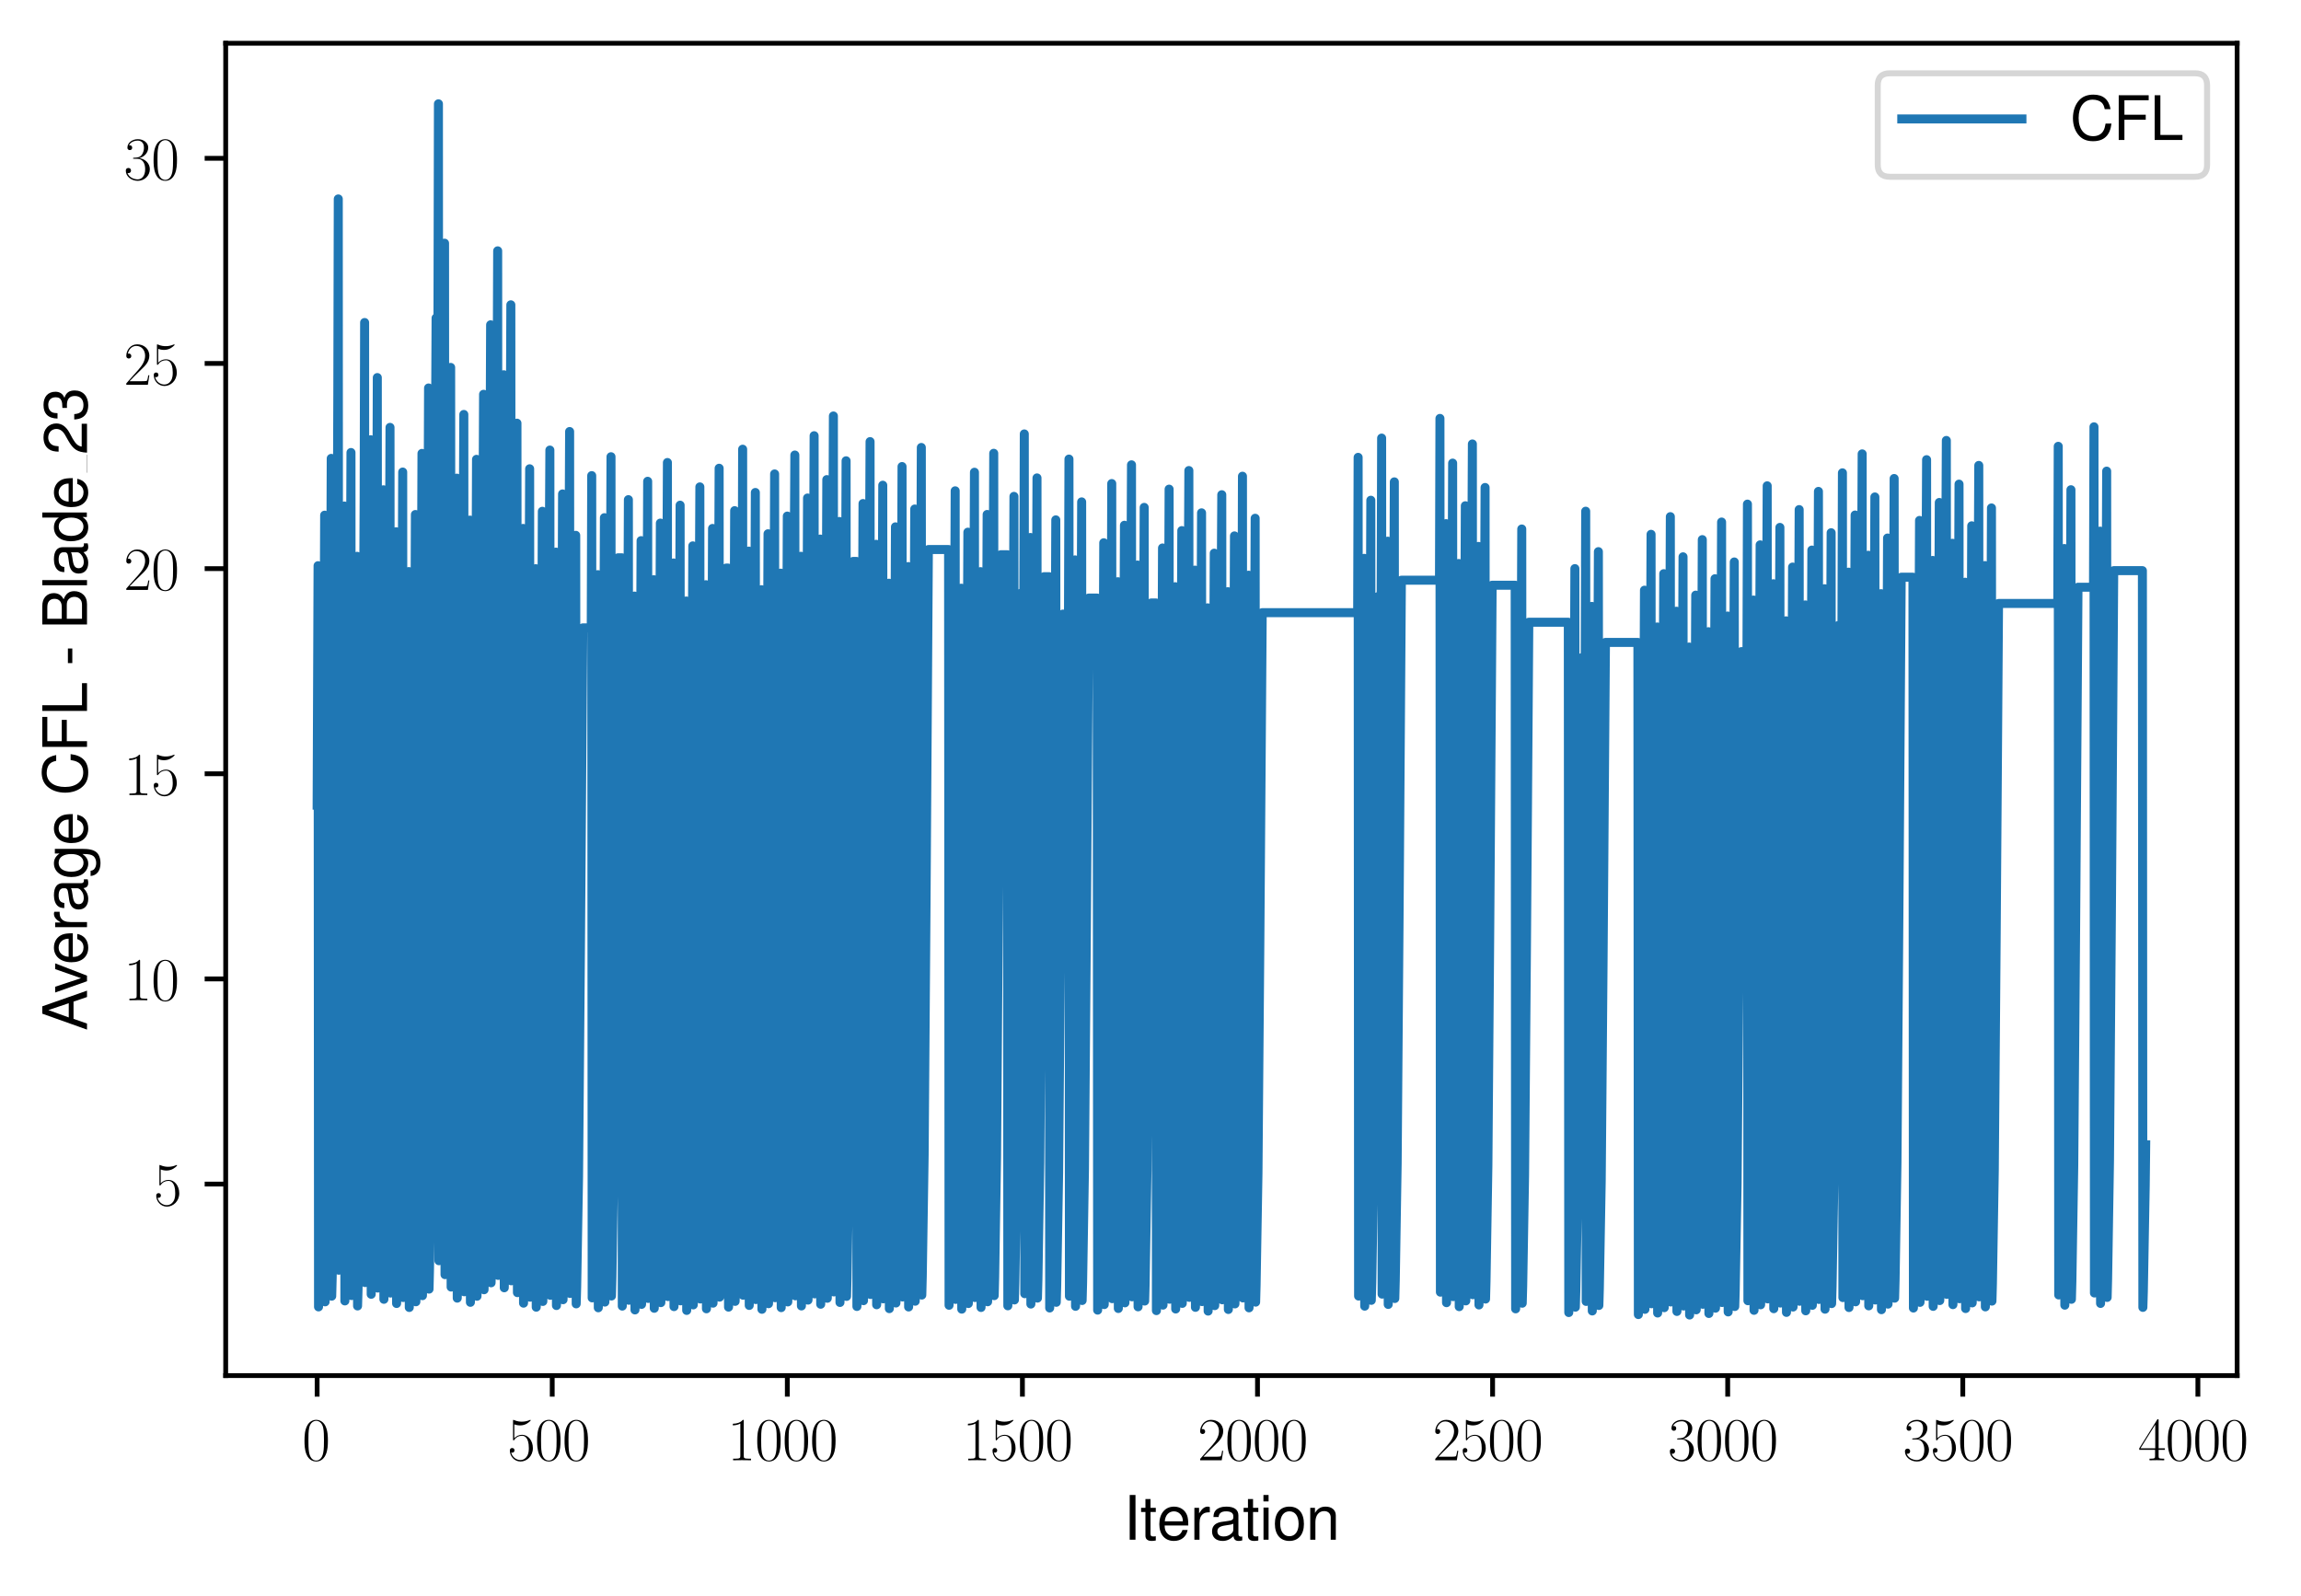 <?xml version="1.0" encoding="utf-8" standalone="no"?>
<!DOCTYPE svg PUBLIC "-//W3C//DTD SVG 1.1//EN"
  "http://www.w3.org/Graphics/SVG/1.1/DTD/svg11.dtd">
<svg xmlns:xlink="http://www.w3.org/1999/xlink" width="382.999pt" height="265.601pt" viewBox="0 0 382.999 265.601" xmlns="http://www.w3.org/2000/svg" version="1.1">
 <defs>
  <style type="text/css">*{stroke-linejoin: round; stroke-linecap: butt}</style>
 </defs>
 <g id="figure_1">
  <g id="patch_1">
   <path d="M 0 265.601 
L 382.999 265.601 
L 382.999 0 
L 0 0 
z
" style="fill: #ffffff"/>
  </g>
  <g id="axes_1">
   <g id="patch_2">
    <path d="M 37.567 228.96 
L 372.367 228.96 
L 372.367 7.2 
L 37.567 7.2 
z
" style="fill: #ffffff"/>
   </g>
   <g id="matplotlib.axis_1">
    <g id="xtick_1">
     <g id="line2d_1">
      <defs>
       <path id="m4c566f4bf4" d="M 0 0 
L 0 3.5 
" style="stroke: #000000; stroke-width: 0.8"/>
      </defs>
      <g>
       <use xlink:href="#m4c566f4bf4" x="52.786" y="228.96" style="stroke: #000000; stroke-width: 0.8"/>
      </g>
     </g>
     <g id="text_1">
      <!-- $\mathdefault{0}$ -->
      <g transform="translate(50.295 243.058) scale(0.1 -0.1)">
       <defs>
        <path id="CMR17-30" d="M 2688 2038 
C 2688 2430 2682 3099 2413 3613 
C 2176 4063 1798 4224 1466 4224 
C 1158 4224 768 4082 525 3620 
C 269 3137 243 2539 243 2038 
C 243 1671 250 1112 448 623 
C 723 -39 1216 -128 1466 -128 
C 1760 -128 2208 -7 2470 604 
C 2662 1048 2688 1568 2688 2038 
z
M 1466 -26 
C 1056 -26 813 328 723 816 
C 653 1196 653 1749 653 2109 
C 653 2604 653 3015 736 3407 
C 858 3954 1216 4121 1466 4121 
C 1728 4121 2067 3947 2189 3420 
C 2272 3054 2278 2623 2278 2109 
C 2278 1691 2278 1176 2202 797 
C 2067 96 1690 -26 1466 -26 
z
" transform="scale(0.016)"/>
       </defs>
       <use xlink:href="#CMR17-30" transform="scale(0.996)"/>
      </g>
     </g>
    </g>
    <g id="xtick_2">
     <g id="line2d_2">
      <g>
       <use xlink:href="#m4c566f4bf4" x="91.917" y="228.96" style="stroke: #000000; stroke-width: 0.8"/>
      </g>
     </g>
     <g id="text_2">
      <!-- $\mathdefault{500}$ -->
      <g transform="translate(84.445 243.058) scale(0.1 -0.1)">
       <defs>
        <path id="CMR17-35" d="M 730 3750 
C 794 3724 1056 3641 1325 3641 
C 1920 3641 2246 3961 2432 4140 
C 2432 4191 2432 4224 2394 4224 
C 2387 4224 2374 4224 2323 4198 
C 2099 4102 1837 4032 1517 4032 
C 1325 4032 1037 4055 723 4191 
C 653 4224 640 4224 634 4224 
C 602 4224 595 4217 595 4090 
L 595 2231 
C 595 2113 595 2080 659 2080 
C 691 2080 704 2093 736 2139 
C 941 2435 1222 2560 1542 2560 
C 1766 2560 2246 2415 2246 1293 
C 2246 1087 2246 716 2054 422 
C 1894 159 1645 25 1370 25 
C 947 25 518 319 403 812 
C 429 806 480 793 506 793 
C 589 793 749 838 749 1036 
C 749 1209 627 1280 506 1280 
C 358 1280 262 1190 262 1011 
C 262 454 704 -128 1382 -128 
C 2042 -128 2669 441 2669 1267 
C 2669 2054 2170 2662 1549 2662 
C 1222 2662 947 2540 730 2304 
L 730 3750 
z
" transform="scale(0.016)"/>
       </defs>
       <use xlink:href="#CMR17-35" transform="scale(0.996)"/>
       <use xlink:href="#CMR17-30" transform="translate(45.69 0) scale(0.996)"/>
       <use xlink:href="#CMR17-30" transform="translate(91.381 0) scale(0.996)"/>
      </g>
     </g>
    </g>
    <g id="xtick_3">
     <g id="line2d_3">
      <g>
       <use xlink:href="#m4c566f4bf4" x="131.048" y="228.96" style="stroke: #000000; stroke-width: 0.8"/>
      </g>
     </g>
     <g id="text_3">
      <!-- $\mathdefault{1000}$ -->
      <g transform="translate(121.086 243.058) scale(0.1 -0.1)">
       <defs>
        <path id="CMR17-31" d="M 1702 4083 
C 1702 4217 1696 4224 1606 4224 
C 1357 3927 979 3833 621 3820 
C 602 3820 570 3820 563 3808 
C 557 3795 557 3782 557 3648 
C 755 3648 1088 3686 1344 3839 
L 1344 467 
C 1344 243 1331 166 781 166 
L 589 166 
L 589 0 
C 896 6 1216 12 1523 12 
C 1830 12 2150 6 2458 0 
L 2458 166 
L 2266 166 
C 1715 166 1702 236 1702 467 
L 1702 4083 
z
" transform="scale(0.016)"/>
       </defs>
       <use xlink:href="#CMR17-31" transform="scale(0.996)"/>
       <use xlink:href="#CMR17-30" transform="translate(45.69 0) scale(0.996)"/>
       <use xlink:href="#CMR17-30" transform="translate(91.381 0) scale(0.996)"/>
       <use xlink:href="#CMR17-30" transform="translate(137.071 0) scale(0.996)"/>
      </g>
     </g>
    </g>
    <g id="xtick_4">
     <g id="line2d_4">
      <g>
       <use xlink:href="#m4c566f4bf4" x="170.18" y="228.96" style="stroke: #000000; stroke-width: 0.8"/>
      </g>
     </g>
     <g id="text_4">
      <!-- $\mathdefault{1500}$ -->
      <g transform="translate(160.217 243.058) scale(0.1 -0.1)">
       <use xlink:href="#CMR17-31" transform="scale(0.996)"/>
       <use xlink:href="#CMR17-35" transform="translate(45.69 0) scale(0.996)"/>
       <use xlink:href="#CMR17-30" transform="translate(91.381 0) scale(0.996)"/>
       <use xlink:href="#CMR17-30" transform="translate(137.071 0) scale(0.996)"/>
      </g>
     </g>
    </g>
    <g id="xtick_5">
     <g id="line2d_5">
      <g>
       <use xlink:href="#m4c566f4bf4" x="209.311" y="228.96" style="stroke: #000000; stroke-width: 0.8"/>
      </g>
     </g>
     <g id="text_5">
      <!-- $\mathdefault{2000}$ -->
      <g transform="translate(199.348 243.058) scale(0.1 -0.1)">
       <defs>
        <path id="CMR17-32" d="M 2669 990 
L 2554 990 
C 2490 537 2438 460 2413 422 
C 2381 371 1920 371 1830 371 
L 602 371 
C 832 620 1280 1073 1824 1596 
C 2214 1966 2669 2400 2669 3033 
C 2669 3788 2067 4224 1395 4224 
C 691 4224 262 3603 262 3027 
C 262 2777 448 2745 525 2745 
C 589 2745 781 2783 781 3007 
C 781 3206 614 3264 525 3264 
C 486 3264 448 3257 422 3244 
C 544 3788 915 4057 1306 4057 
C 1862 4057 2227 3616 2227 3033 
C 2227 2477 1901 1998 1536 1583 
L 262 147 
L 262 0 
L 2515 0 
L 2669 990 
z
" transform="scale(0.016)"/>
       </defs>
       <use xlink:href="#CMR17-32" transform="scale(0.996)"/>
       <use xlink:href="#CMR17-30" transform="translate(45.69 0) scale(0.996)"/>
       <use xlink:href="#CMR17-30" transform="translate(91.381 0) scale(0.996)"/>
       <use xlink:href="#CMR17-30" transform="translate(137.071 0) scale(0.996)"/>
      </g>
     </g>
    </g>
    <g id="xtick_6">
     <g id="line2d_6">
      <g>
       <use xlink:href="#m4c566f4bf4" x="248.442" y="228.96" style="stroke: #000000; stroke-width: 0.8"/>
      </g>
     </g>
     <g id="text_6">
      <!-- $\mathdefault{2500}$ -->
      <g transform="translate(238.48 243.058) scale(0.1 -0.1)">
       <use xlink:href="#CMR17-32" transform="scale(0.996)"/>
       <use xlink:href="#CMR17-35" transform="translate(45.69 0) scale(0.996)"/>
       <use xlink:href="#CMR17-30" transform="translate(91.381 0) scale(0.996)"/>
       <use xlink:href="#CMR17-30" transform="translate(137.071 0) scale(0.996)"/>
      </g>
     </g>
    </g>
    <g id="xtick_7">
     <g id="line2d_7">
      <g>
       <use xlink:href="#m4c566f4bf4" x="287.574" y="228.96" style="stroke: #000000; stroke-width: 0.8"/>
      </g>
     </g>
     <g id="text_7">
      <!-- $\mathdefault{3000}$ -->
      <g transform="translate(277.611 243.058) scale(0.1 -0.1)">
       <defs>
        <path id="CMR17-33" d="M 1414 2176 
C 1984 2176 2234 1673 2234 1094 
C 2234 322 1824 25 1453 25 
C 1114 25 563 193 390 691 
C 422 678 454 678 486 678 
C 640 678 755 780 755 947 
C 755 1132 614 1216 486 1216 
C 378 1216 211 1164 211 927 
C 211 335 787 -128 1466 -128 
C 2176 -128 2720 432 2720 1087 
C 2720 1718 2208 2176 1600 2246 
C 2086 2347 2554 2776 2554 3353 
C 2554 3856 2048 4224 1472 4224 
C 890 4224 378 3862 378 3347 
C 378 3123 544 3084 627 3084 
C 762 3084 877 3167 877 3334 
C 877 3500 762 3584 627 3584 
C 602 3584 570 3584 544 3571 
C 730 3999 1235 4076 1459 4076 
C 1683 4076 2106 3966 2106 3347 
C 2106 3167 2080 2851 1862 2574 
C 1670 2329 1453 2316 1242 2297 
C 1210 2297 1062 2284 1037 2284 
C 992 2278 966 2272 966 2227 
C 966 2182 973 2176 1101 2176 
L 1414 2176 
z
" transform="scale(0.016)"/>
       </defs>
       <use xlink:href="#CMR17-33" transform="scale(0.996)"/>
       <use xlink:href="#CMR17-30" transform="translate(45.69 0) scale(0.996)"/>
       <use xlink:href="#CMR17-30" transform="translate(91.381 0) scale(0.996)"/>
       <use xlink:href="#CMR17-30" transform="translate(137.071 0) scale(0.996)"/>
      </g>
     </g>
    </g>
    <g id="xtick_8">
     <g id="line2d_8">
      <g>
       <use xlink:href="#m4c566f4bf4" x="326.705" y="228.96" style="stroke: #000000; stroke-width: 0.8"/>
      </g>
     </g>
     <g id="text_8">
      <!-- $\mathdefault{3500}$ -->
      <g transform="translate(316.742 243.058) scale(0.1 -0.1)">
       <use xlink:href="#CMR17-33" transform="scale(0.996)"/>
       <use xlink:href="#CMR17-35" transform="translate(45.69 0) scale(0.996)"/>
       <use xlink:href="#CMR17-30" transform="translate(91.381 0) scale(0.996)"/>
       <use xlink:href="#CMR17-30" transform="translate(137.071 0) scale(0.996)"/>
      </g>
     </g>
    </g>
    <g id="xtick_9">
     <g id="line2d_9">
      <g>
       <use xlink:href="#m4c566f4bf4" x="365.836" y="228.96" style="stroke: #000000; stroke-width: 0.8"/>
      </g>
     </g>
     <g id="text_9">
      <!-- $\mathdefault{4000}$ -->
      <g transform="translate(355.874 243.058) scale(0.1 -0.1)">
       <defs>
        <path id="CMR17-34" d="M 2150 4147 
C 2150 4281 2144 4288 2029 4288 
L 128 1254 
L 128 1088 
L 1779 1088 
L 1779 460 
C 1779 230 1766 166 1318 166 
L 1197 166 
L 1197 0 
C 1402 12 1747 12 1965 12 
C 2182 12 2528 12 2733 0 
L 2733 166 
L 2611 166 
C 2163 166 2150 230 2150 460 
L 2150 1088 
L 2803 1088 
L 2803 1254 
L 2150 1254 
L 2150 4147 
z
M 1798 3723 
L 1798 1254 
L 256 1254 
L 1798 3723 
z
" transform="scale(0.016)"/>
       </defs>
       <use xlink:href="#CMR17-34" transform="scale(0.996)"/>
       <use xlink:href="#CMR17-30" transform="translate(45.69 0) scale(0.996)"/>
       <use xlink:href="#CMR17-30" transform="translate(91.381 0) scale(0.996)"/>
       <use xlink:href="#CMR17-30" transform="translate(137.071 0) scale(0.996)"/>
      </g>
     </g>
    </g>
    <g id="text_10">
     <!-- Iteration -->
     <g transform="translate(187.02 256.279) scale(0.1 -0.1)">
      <defs>
       <path id="NimbusSanL-Regu-49" d="M 1242 4672 
L 640 4672 
L 640 0 
L 1242 0 
L 1242 4672 
z
" transform="scale(0.016)"/>
       <path id="NimbusSanL-Regu-74" d="M 1626 3328 
L 1075 3328 
L 1075 4249 
L 544 4249 
L 544 3328 
L 90 3328 
L 90 2892 
L 544 2892 
L 544 402 
C 544 64 774 -128 1190 -128 
C 1318 -128 1446 -116 1626 -84 
L 1626 364 
C 1555 345 1472 339 1370 339 
C 1139 339 1075 402 1075 634 
L 1075 2892 
L 1626 2892 
L 1626 3328 
z
" transform="scale(0.016)"/>
       <path id="NimbusSanL-Regu-65" d="M 3283 1484 
C 3283 1998 3245 2311 3149 2565 
C 2931 3123 2419 3456 1792 3456 
C 858 3456 256 2734 256 1619 
C 256 545 838 -128 1779 -128 
C 2547 -128 3078 307 3213 1018 
L 2675 1018 
C 2528 588 2227 364 1798 364 
C 1459 364 1171 514 992 787 
C 864 974 819 1161 813 1484 
L 3283 1484 
z
M 826 1920 
C 870 2552 1248 2963 1786 2963 
C 2310 2963 2714 2519 2714 1959 
C 2714 1946 2714 1933 2707 1920 
L 826 1920 
z
" transform="scale(0.016)"/>
       <path id="NimbusSanL-Regu-72" d="M 442 3328 
L 442 0 
L 979 0 
L 979 1727 
C 979 2203 1101 2514 1357 2698 
C 1523 2819 1683 2857 2054 2863 
L 2054 3404 
C 1965 3449 1920 3456 1850 3456 
C 1504 3456 1242 3251 934 2750 
L 934 3328 
L 442 3328 
z
" transform="scale(0.016)"/>
       <path id="NimbusSanL-Regu-61" d="M 3424 332 
C 3366 320 3341 320 3309 320 
C 3123 320 3021 415 3021 581 
L 3021 2542 
C 3021 3135 2586 3456 1760 3456 
C 1274 3456 870 3315 646 3065 
C 493 2893 429 2702 416 2370 
L 954 2370 
C 998 2778 1242 2963 1741 2963 
C 2221 2963 2490 2784 2490 2466 
L 2490 2326 
C 2490 2103 2355 2007 1933 1956 
C 1178 1861 1062 1835 858 1753 
C 467 1593 269 1294 269 861 
C 269 256 691 -128 1370 -128 
C 1792 -128 2131 19 2509 364 
C 2547 25 2714 -128 3059 -128 
C 3168 -128 3251 -116 3424 -71 
L 3424 332 
z
M 2490 1071 
C 2490 893 2438 785 2278 638 
C 2061 441 1798 339 1485 339 
C 1069 339 826 536 826 874 
C 826 1224 1062 1402 1632 1485 
C 2195 1562 2310 1587 2490 1670 
L 2490 1071 
z
" transform="scale(0.016)"/>
       <path id="NimbusSanL-Regu-69" d="M 960 3358 
L 429 3358 
L 429 0 
L 960 0 
L 960 3358 
z
M 960 4672 
L 422 4672 
L 422 3999 
L 960 3999 
L 960 4672 
z
" transform="scale(0.016)"/>
       <path id="NimbusSanL-Regu-6f" d="M 1741 3456 
C 800 3456 230 2784 230 1663 
C 230 543 794 -128 1747 -128 
C 2688 -128 3264 543 3264 1638 
C 3264 2791 2707 3456 1741 3456 
z
M 1747 2963 
C 2349 2963 2707 2472 2707 1644 
C 2707 861 2336 364 1747 364 
C 1152 364 787 855 787 1663 
C 787 2466 1152 2963 1747 2963 
z
" transform="scale(0.016)"/>
       <path id="NimbusSanL-Regu-6e" d="M 448 3328 
L 448 0 
L 986 0 
L 986 1835 
C 986 2539 1344 2988 1894 2988 
C 2317 2988 2586 2732 2586 2328 
L 2586 0 
L 3117 0 
L 3117 2539 
C 3117 3097 2701 3456 2054 3456 
C 1555 3456 1235 3263 941 2796 
L 941 3328 
L 448 3328 
z
" transform="scale(0.016)"/>
      </defs>
      <use xlink:href="#NimbusSanL-Regu-49" transform="scale(0.996)"/>
      <use xlink:href="#NimbusSanL-Regu-74" transform="translate(27.695 0) scale(0.996)"/>
      <use xlink:href="#NimbusSanL-Regu-65" transform="translate(55.39 0) scale(0.996)"/>
      <use xlink:href="#NimbusSanL-Regu-72" transform="translate(110.782 0) scale(0.996)"/>
      <use xlink:href="#NimbusSanL-Regu-61" transform="translate(142.961 0) scale(0.996)"/>
      <use xlink:href="#NimbusSanL-Regu-74" transform="translate(198.353 0) scale(0.996)"/>
      <use xlink:href="#NimbusSanL-Regu-69" transform="translate(226.048 0) scale(0.996)"/>
      <use xlink:href="#NimbusSanL-Regu-6f" transform="translate(248.165 0) scale(0.996)"/>
      <use xlink:href="#NimbusSanL-Regu-6e" transform="translate(303.556 0) scale(0.996)"/>
     </g>
    </g>
   </g>
   <g id="matplotlib.axis_2">
    <g id="ytick_1">
     <g id="line2d_10">
      <defs>
       <path id="mcba9b108a0" d="M 0 0 
L -3.5 0 
" style="stroke: #000000; stroke-width: 0.8"/>
      </defs>
      <g>
       <use xlink:href="#mcba9b108a0" x="37.567" y="197.086" style="stroke: #000000; stroke-width: 0.8"/>
      </g>
     </g>
     <g id="text_11">
      <!-- $\mathdefault{5}$ -->
      <g transform="translate(25.586 200.635) scale(0.1 -0.1)">
       <use xlink:href="#CMR17-35" transform="scale(0.996)"/>
      </g>
     </g>
    </g>
    <g id="ytick_2">
     <g id="line2d_11">
      <g>
       <use xlink:href="#mcba9b108a0" x="37.567" y="162.938" style="stroke: #000000; stroke-width: 0.8"/>
      </g>
     </g>
     <g id="text_12">
      <!-- $\mathdefault{10}$ -->
      <g transform="translate(20.605 166.487) scale(0.1 -0.1)">
       <use xlink:href="#CMR17-31" transform="scale(0.996)"/>
       <use xlink:href="#CMR17-30" transform="translate(45.69 0) scale(0.996)"/>
      </g>
     </g>
    </g>
    <g id="ytick_3">
     <g id="line2d_12">
      <g>
       <use xlink:href="#mcba9b108a0" x="37.567" y="128.791" style="stroke: #000000; stroke-width: 0.8"/>
      </g>
     </g>
     <g id="text_13">
      <!-- $\mathdefault{15}$ -->
      <g transform="translate(20.605 132.34) scale(0.1 -0.1)">
       <use xlink:href="#CMR17-31" transform="scale(0.996)"/>
       <use xlink:href="#CMR17-35" transform="translate(45.69 0) scale(0.996)"/>
      </g>
     </g>
    </g>
    <g id="ytick_4">
     <g id="line2d_13">
      <g>
       <use xlink:href="#mcba9b108a0" x="37.567" y="94.643" style="stroke: #000000; stroke-width: 0.8"/>
      </g>
     </g>
     <g id="text_14">
      <!-- $\mathdefault{20}$ -->
      <g transform="translate(20.605 98.192) scale(0.1 -0.1)">
       <use xlink:href="#CMR17-32" transform="scale(0.996)"/>
       <use xlink:href="#CMR17-30" transform="translate(45.69 0) scale(0.996)"/>
      </g>
     </g>
    </g>
    <g id="ytick_5">
     <g id="line2d_14">
      <g>
       <use xlink:href="#mcba9b108a0" x="37.567" y="60.495" style="stroke: #000000; stroke-width: 0.8"/>
      </g>
     </g>
     <g id="text_15">
      <!-- $\mathdefault{25}$ -->
      <g transform="translate(20.605 64.044) scale(0.1 -0.1)">
       <use xlink:href="#CMR17-32" transform="scale(0.996)"/>
       <use xlink:href="#CMR17-35" transform="translate(45.69 0) scale(0.996)"/>
      </g>
     </g>
    </g>
    <g id="ytick_6">
     <g id="line2d_15">
      <g>
       <use xlink:href="#mcba9b108a0" x="37.567" y="26.348" style="stroke: #000000; stroke-width: 0.8"/>
      </g>
     </g>
     <g id="text_16">
      <!-- $\mathdefault{30}$ -->
      <g transform="translate(20.605 29.897) scale(0.1 -0.1)">
       <use xlink:href="#CMR17-33" transform="scale(0.996)"/>
       <use xlink:href="#CMR17-30" transform="translate(45.69 0) scale(0.996)"/>
      </g>
     </g>
    </g>
    <g id="text_17">
     <!-- Average CFL - Blade_23 -->
     <g transform="translate(14.483 171.549) rotate(-90) scale(0.1 -0.1)">
      <defs>
       <path id="NimbusSanL-Regu-41" d="M 3034 1408 
L 3514 0 
L 4179 0 
L 2541 4672 
L 1773 4672 
L 109 0 
L 742 0 
L 1235 1408 
L 3034 1408 
z
M 2867 1907 
L 1382 1907 
L 2150 4032 
L 2867 1907 
z
" transform="scale(0.016)"/>
       <path id="NimbusSanL-Regu-76" d="M 1824 0 
L 3110 3328 
L 2509 3328 
L 1562 629 
L 666 3328 
L 64 3328 
L 1242 0 
L 1824 0 
z
" transform="scale(0.016)"/>
       <path id="NimbusSanL-Regu-67" d="M 2637 3359 
L 2637 2873 
C 2368 3270 2042 3456 1613 3456 
C 762 3456 186 2714 186 1632 
C 186 1084 333 638 608 320 
C 858 38 1216 -128 1568 -128 
C 1990 -128 2285 51 2586 473 
L 2586 300 
C 2586 -155 2528 -441 2394 -634 
C 2253 -841 1978 -960 1651 -960 
C 1408 -960 1190 -894 1043 -774 
C 922 -674 870 -581 838 -375 
L 294 -375 
C 352 -1031 845 -1408 1632 -1408 
C 2131 -1408 2560 -1248 2778 -980 
C 3034 -661 3130 -222 3130 568 
L 3130 3359 
L 2637 3359 
z
M 1670 2963 
C 2246 2963 2586 2479 2586 1644 
C 2586 848 2240 364 1677 364 
C 1094 364 742 855 742 1663 
C 742 2466 1101 2963 1670 2963 
z
" transform="scale(0.016)"/>
       <path id="NimbusSanL-Regu-43" d="M 4237 3219 
C 4051 4236 3462 4736 2438 4736 
C 1811 4736 1306 4537 960 4154 
C 538 3696 307 3035 307 2284 
C 307 1522 544 867 986 415 
C 1344 44 1805 -128 2413 -128 
C 3552 -128 4192 485 4333 1712 
L 3718 1712 
C 3667 1394 3603 1178 3507 994 
C 3315 612 2918 396 2419 396 
C 1491 396 902 1134 902 2291 
C 902 3480 1466 4211 2368 4211 
C 2746 4211 3098 4096 3290 3918 
C 3462 3759 3558 3562 3629 3219 
L 4237 3219 
z
" transform="scale(0.016)"/>
       <path id="NimbusSanL-Regu-46" d="M 1171 2112 
L 3398 2112 
L 3398 2636 
L 1171 2636 
L 1171 4147 
L 3706 4147 
L 3706 4672 
L 576 4672 
L 576 0 
L 1171 0 
L 1171 2112 
z
" transform="scale(0.016)"/>
       <path id="NimbusSanL-Regu-4c" d="M 1107 4672 
L 512 4672 
L 512 0 
L 3411 0 
L 3411 524 
L 1107 524 
L 1107 4672 
z
" transform="scale(0.016)"/>
       <path id="NimbusSanL-Regu-2d" d="M 1818 1996 
L 294 1996 
L 294 1536 
L 1818 1536 
L 1818 1996 
z
" transform="scale(0.016)"/>
       <path id="NimbusSanL-Regu-42" d="M 506 0 
L 2611 0 
C 3053 0 3379 121 3629 390 
C 3859 632 3987 961 3987 1321 
C 3987 1878 3731 2214 3136 2444 
C 3558 2643 3782 2994 3782 3476 
C 3782 3821 3654 4127 3411 4345 
C 3168 4569 2848 4672 2400 4672 
L 506 4672 
L 506 0 
z
M 1101 2636 
L 1101 4147 
L 2253 4147 
C 2586 4147 2771 4101 2931 3977 
C 3098 3847 3187 3652 3187 3391 
C 3187 3138 3098 2936 2931 2806 
C 2771 2682 2586 2636 2253 2636 
L 1101 2636 
z
M 1101 524 
L 1101 2112 
L 2554 2112 
C 2842 2112 3034 2042 3174 1890 
C 3315 1745 3392 1542 3392 1315 
C 3392 1093 3315 891 3174 746 
C 3034 594 2842 524 2554 524 
L 1101 524 
z
" transform="scale(0.016)"/>
       <path id="NimbusSanL-Regu-6c" d="M 973 4672 
L 435 4672 
L 435 0 
L 973 0 
L 973 4672 
z
" transform="scale(0.016)"/>
       <path id="NimbusSanL-Regu-64" d="M 3168 4672 
L 2637 4672 
L 2637 2937 
C 2413 3276 2054 3456 1606 3456 
C 736 3456 166 2759 166 1695 
C 166 568 723 -128 1626 -128 
C 2086 -128 2406 44 2694 460 
L 2694 19 
L 3168 19 
L 3168 4672 
z
M 1696 2956 
C 2272 2956 2637 2447 2637 1651 
C 2637 880 2266 371 1702 371 
C 1114 371 723 887 723 1663 
C 723 2440 1114 2956 1696 2956 
z
" transform="scale(0.016)"/>
       <path id="NimbusSanL-Regu-32" d="M 3238 556 
L 851 556 
C 909 928 1114 1165 1670 1493 
L 2310 1839 
C 2944 2185 3270 2653 3270 3211 
C 3270 3589 3117 3942 2848 4185 
C 2579 4428 2246 4544 1818 4544 
C 1242 4544 813 4339 563 3955 
C 403 3711 333 3429 320 2967 
L 883 2967 
C 902 3275 941 3461 1018 3608 
C 1165 3884 1459 4051 1798 4051 
C 2310 4051 2694 3685 2694 3198 
C 2694 2839 2483 2531 2080 2300 
L 1491 1967 
C 544 1428 269 999 218 0 
L 3238 0 
L 3238 556 
z
" transform="scale(0.016)"/>
       <path id="NimbusSanL-Regu-33" d="M 1414 2093 
L 1485 2093 
L 1722 2099 
C 2342 2099 2662 1819 2662 1276 
C 2662 709 2310 371 1722 371 
C 1107 371 806 677 768 1334 
L 205 1334 
C 230 970 294 734 403 530 
C 634 96 1082 -128 1702 -128 
C 2637 -128 3238 428 3238 1283 
C 3238 1857 3014 2176 2470 2361 
C 2893 2526 3104 2845 3104 3298 
C 3104 4076 2586 4544 1722 4544 
C 806 4544 320 4044 301 3081 
L 864 3081 
C 870 3356 896 3509 966 3649 
C 1094 3898 1376 4051 1728 4051 
C 2227 4051 2528 3757 2528 3279 
C 2528 2960 2413 2769 2163 2667 
C 2010 2603 1811 2577 1414 2571 
L 1414 2093 
z
" transform="scale(0.016)"/>
      </defs>
      <use xlink:href="#NimbusSanL-Regu-41" transform="scale(0.996)"/>
      <use xlink:href="#NimbusSanL-Regu-76" transform="translate(62.466 0) scale(0.996)"/>
      <use xlink:href="#NimbusSanL-Regu-65" transform="translate(109.788 0) scale(0.996)"/>
      <use xlink:href="#NimbusSanL-Regu-72" transform="translate(165.18 0) scale(0.996)"/>
      <use xlink:href="#NimbusSanL-Regu-61" transform="translate(197.359 0) scale(0.996)"/>
      <use xlink:href="#NimbusSanL-Regu-67" transform="translate(252.751 0) scale(0.996)"/>
      <use xlink:href="#NimbusSanL-Regu-65" transform="translate(308.143 0) scale(0.996)"/>
      <use xlink:href="#NimbusSanL-Regu-43" transform="translate(391.229 0) scale(0.996)"/>
      <use xlink:href="#NimbusSanL-Regu-46" transform="translate(463.159 0) scale(0.996)"/>
      <use xlink:href="#NimbusSanL-Regu-4c" transform="translate(524.031 0) scale(0.996)"/>
      <use xlink:href="#NimbusSanL-Regu-2d" transform="translate(607.118 0) scale(0.996)"/>
      <use xlink:href="#NimbusSanL-Regu-42" transform="translate(667.988 0) scale(0.996)"/>
      <use xlink:href="#NimbusSanL-Regu-6c" transform="translate(734.438 0) scale(0.996)"/>
      <use xlink:href="#NimbusSanL-Regu-61" transform="translate(756.555 0) scale(0.996)"/>
      <use xlink:href="#NimbusSanL-Regu-64" transform="translate(811.947 0) scale(0.996)"/>
      <use xlink:href="#NimbusSanL-Regu-65" transform="translate(867.339 0) scale(0.996)"/>
      <use xlink:href="#NimbusSanL-Regu-32" transform="translate(958.596 0) scale(0.996)"/>
      <use xlink:href="#NimbusSanL-Regu-33" transform="translate(1013.987 0) scale(0.996)"/>
      <path d="M 928.708 0 
L 958.596 0 
L 958.596 0.399 
L 928.708 0.399 
L 928.708 0 
z
"/>
     </g>
    </g>
   </g>
   <g id="line2d_16">
    <path d="M 52.786 134.015 
L 52.942 94.157 
L 53.02 217.526 
L 53.099 214.784 
L 53.412 197.125 
L 53.725 160.505 
L 54.038 85.748 
L 54.116 216.685 
L 54.194 213.775 
L 54.507 195.032 
L 54.82 156.166 
L 55.133 76.296 
L 55.212 215.74 
L 55.29 212.641 
L 55.603 192.68 
L 55.916 151.297 
L 56.229 65.825 
L 56.307 33.11 
L 56.386 211.421 
L 56.464 207.459 
L 56.777 181.934 
L 57.09 129.006 
L 57.325 84.225 
L 57.403 216.533 
L 57.481 213.593 
L 57.794 194.653 
L 58.107 155.413 
L 58.42 75.318 
L 58.499 215.642 
L 58.577 212.524 
L 58.89 192.437 
L 59.203 150.862 
L 59.438 92.599 
L 59.516 217.37 
L 59.594 214.598 
L 59.907 196.737 
L 60.22 159.725 
L 60.612 83.18 
L 60.69 53.681 
L 60.768 213.478 
L 60.847 209.927 
L 61.16 187.053 
L 61.473 139.654 
L 61.707 73.192 
L 61.786 215.429 
L 61.864 212.269 
L 62.177 191.908 
L 62.49 149.734 
L 62.803 62.843 
L 62.881 214.395 
L 62.96 211.027 
L 63.273 189.334 
L 63.586 144.414 
L 63.821 81.524 
L 63.899 216.263 
L 63.977 213.268 
L 64.29 193.981 
L 64.603 153.997 
L 64.916 71.134 
L 64.995 215.224 
L 65.073 212.022 
L 65.386 191.396 
L 65.699 148.626 
L 65.934 88.506 
L 66.012 216.961 
L 66.09 214.106 
L 66.403 195.719 
L 66.716 157.59 
L 67.029 78.569 
L 67.108 215.967 
L 67.186 212.914 
L 67.499 193.246 
L 67.812 152.462 
L 68.047 95.134 
L 68.125 217.624 
L 68.203 214.902 
L 68.516 197.368 
L 68.829 161.009 
L 69.142 85.639 
L 69.221 216.674 
L 69.299 213.762 
L 69.612 195.005 
L 69.925 156.11 
L 70.238 75.468 
L 70.316 215.657 
L 70.395 212.542 
L 70.708 192.474 
L 71.021 150.862 
L 71.334 64.577 
L 71.412 214.568 
L 71.49 211.235 
L 71.803 189.764 
L 72.116 145.243 
L 72.586 52.929 
L 72.899 52.929 
L 72.977 17.28 
L 73.056 209.838 
L 73.134 205.559 
L 73.447 177.995 
L 73.76 120.838 
L 73.995 40.477 
L 74.073 212.158 
L 74.151 208.343 
L 74.464 183.767 
L 74.777 132.807 
L 75.012 61.153 
L 75.09 214.226 
L 75.169 210.824 
L 75.482 188.912 
L 75.795 143.476 
L 76.03 79.588 
L 76.108 216.069 
L 76.186 213.036 
L 76.499 193.499 
L 76.812 152.988 
L 77.203 68.983 
L 77.282 215.009 
L 77.36 211.764 
L 77.673 190.86 
L 77.986 147.516 
L 78.221 86.569 
L 78.299 216.767 
L 78.377 213.874 
L 78.69 195.237 
L 79.004 156.59 
L 79.317 76.453 
L 79.395 215.756 
L 79.473 212.66 
L 79.786 192.719 
L 80.099 151.37 
L 80.491 65.628 
L 80.569 214.673 
L 80.647 211.361 
L 80.96 190.026 
L 81.273 145.785 
L 81.664 54.06 
L 81.743 213.516 
L 81.821 209.973 
L 82.134 187.147 
L 82.447 139.816 
L 82.838 41.75 
L 82.917 212.285 
L 82.995 208.496 
L 83.308 184.084 
L 83.621 133.469 
L 83.856 62.376 
L 83.934 214.348 
L 84.012 210.971 
L 84.325 189.217 
L 84.638 144.115 
L 85.03 50.735 
L 85.108 213.184 
L 85.186 209.574 
L 85.499 186.32 
L 85.812 138.116 
L 86.047 70.434 
L 86.125 215.154 
L 86.204 211.938 
L 86.517 191.222 
L 86.83 148.268 
L 87.065 87.953 
L 87.143 216.906 
L 87.221 214.04 
L 87.534 195.581 
L 87.847 157.304 
L 88.16 78.026 
L 88.239 215.913 
L 88.317 212.849 
L 88.63 193.111 
L 88.943 152.182 
L 89.178 94.653 
L 89.256 217.576 
L 89.334 214.844 
L 89.647 197.248 
L 89.96 160.761 
L 90.273 85.102 
L 90.352 216.62 
L 90.43 213.698 
L 90.743 194.871 
L 91.056 155.833 
L 91.526 74.913 
L 91.604 215.602 
L 91.682 212.475 
L 91.995 192.336 
L 92.308 150.576 
L 92.543 91.897 
L 92.621 217.3 
L 92.7 214.513 
L 93.013 196.562 
L 93.326 159.339 
L 93.639 82.214 
L 93.717 216.332 
L 93.795 213.351 
L 94.108 194.153 
L 94.421 154.343 
L 94.813 71.825 
L 94.891 215.293 
L 94.969 212.105 
L 95.282 191.568 
L 95.595 148.982 
L 95.83 89.103 
L 95.908 217.021 
L 95.987 214.178 
L 96.3 195.867 
L 96.613 157.897 
L 97.004 104.509 
L 98.413 104.509 
L 98.491 79.164 
L 98.569 216.027 
L 98.647 212.985 
L 98.961 193.394 
L 99.274 152.769 
L 99.508 95.646 
L 99.587 217.675 
L 99.665 214.963 
L 99.978 197.495 
L 100.291 161.274 
L 100.604 86.165 
L 100.682 216.727 
L 100.761 213.825 
L 101.074 195.136 
L 101.387 156.381 
L 101.7 76.02 
L 101.778 215.712 
L 101.856 212.608 
L 102.169 192.611 
L 102.482 151.147 
L 102.874 92.843 
L 103.5 92.843 
L 103.578 217.395 
L 103.656 214.627 
L 103.969 196.798 
L 104.282 159.827 
L 104.595 83.165 
L 104.674 216.427 
L 104.752 213.465 
L 105.065 194.39 
L 105.378 154.834 
L 105.613 99.214 
L 105.691 218.032 
L 105.769 215.391 
L 106.082 198.383 
L 106.395 163.115 
L 106.709 89.986 
L 106.787 217.109 
L 106.865 214.284 
L 107.178 196.087 
L 107.491 158.353 
L 107.804 80.108 
L 107.882 216.121 
L 107.961 213.099 
L 108.274 193.629 
L 108.587 153.256 
L 108.822 96.488 
L 108.9 217.759 
L 108.978 215.064 
L 109.291 197.705 
L 109.604 161.708 
L 109.917 87.065 
L 109.996 216.817 
L 110.074 213.933 
L 110.387 195.36 
L 110.7 156.846 
L 111.091 76.983 
L 111.169 215.809 
L 111.248 212.724 
L 111.561 192.851 
L 111.874 151.644 
L 112.109 93.703 
L 112.187 217.481 
L 112.265 214.73 
L 112.578 197.012 
L 112.891 160.271 
L 113.204 84.085 
L 113.283 216.519 
L 113.361 213.576 
L 113.674 194.618 
L 113.987 155.308 
L 114.222 100.034 
L 114.3 218.114 
L 114.378 215.49 
L 114.691 198.587 
L 115.004 163.538 
L 115.317 90.859 
L 115.396 217.196 
L 115.474 214.389 
L 115.787 196.304 
L 116.1 158.804 
L 116.491 81.043 
L 116.57 216.215 
L 116.648 213.211 
L 116.961 193.861 
L 117.274 153.738 
L 117.509 97.322 
L 117.587 217.842 
L 117.665 215.164 
L 117.978 197.912 
L 118.291 162.138 
L 118.604 87.957 
L 118.683 216.906 
L 118.761 214.04 
L 119.074 195.582 
L 119.387 157.306 
L 119.7 77.937 
L 119.778 215.904 
L 119.857 212.838 
L 120.17 193.089 
L 120.483 152.136 
L 120.874 94.553 
L 121.187 94.553 
L 121.265 217.566 
L 121.344 214.832 
L 121.657 197.223 
L 121.97 160.71 
L 122.283 84.995 
L 122.361 216.61 
L 122.439 213.685 
L 122.752 194.845 
L 123.065 155.778 
L 123.457 100.846 
L 123.535 100.846 
L 123.613 74.768 
L 123.692 215.587 
L 123.77 212.458 
L 124.083 192.3 
L 124.396 150.501 
L 124.631 91.727 
L 124.709 217.283 
L 124.787 214.493 
L 125.1 196.52 
L 125.413 159.251 
L 125.726 81.971 
L 125.805 216.307 
L 125.883 213.322 
L 126.196 194.092 
L 126.509 154.218 
L 126.744 98.15 
L 126.822 217.925 
L 126.9 215.264 
L 127.213 198.118 
L 127.526 162.565 
L 127.839 88.843 
L 127.918 216.995 
L 127.996 214.147 
L 128.309 195.802 
L 128.622 157.763 
L 128.935 78.885 
L 129.013 215.999 
L 129.092 212.952 
L 129.405 193.325 
L 129.718 152.625 
L 129.953 95.398 
L 130.031 217.65 
L 130.109 214.933 
L 130.422 197.433 
L 130.735 161.146 
L 131.048 85.899 
L 131.126 216.7 
L 131.205 213.794 
L 131.518 195.07 
L 131.831 156.244 
L 132.3 75.736 
L 132.379 215.684 
L 132.457 212.574 
L 132.77 192.541 
L 133.083 151 
L 133.318 92.59 
L 133.396 217.369 
L 133.474 214.596 
L 133.787 196.735 
L 134.1 159.697 
L 134.414 82.894 
L 134.492 216.4 
L 134.57 213.433 
L 134.883 194.322 
L 135.196 154.694 
L 135.509 72.521 
L 135.587 215.362 
L 135.666 212.188 
L 135.979 191.741 
L 136.292 149.341 
L 136.527 89.724 
L 136.605 217.083 
L 136.683 214.252 
L 136.996 196.021 
L 137.309 158.218 
L 137.622 79.828 
L 137.701 216.093 
L 137.779 213.065 
L 138.092 193.559 
L 138.405 153.111 
L 138.718 69.239 
L 138.796 215.034 
L 138.874 211.794 
L 139.188 190.924 
L 139.501 147.648 
L 139.735 86.798 
L 139.814 216.79 
L 139.892 213.901 
L 140.205 195.293 
L 140.518 156.708 
L 140.831 76.697 
L 140.909 215.78 
L 140.988 212.689 
L 141.301 192.78 
L 141.614 151.496 
L 142.005 93.447 
L 142.553 93.447 
L 142.631 217.455 
L 142.709 214.699 
L 143.022 196.948 
L 143.335 160.139 
L 143.649 83.812 
L 143.727 216.491 
L 143.805 213.543 
L 144.118 194.55 
L 144.431 155.167 
L 144.822 73.502 
L 144.901 215.461 
L 144.979 212.306 
L 145.292 191.985 
L 145.605 149.848 
L 145.84 90.599 
L 145.918 217.17 
L 145.996 214.357 
L 146.309 196.239 
L 146.623 158.669 
L 146.936 80.764 
L 147.014 216.187 
L 147.092 213.177 
L 147.405 193.792 
L 147.718 153.595 
L 147.953 97.073 
L 148.031 217.818 
L 148.109 215.134 
L 148.423 197.85 
L 148.736 162.01 
L 149.049 87.691 
L 149.127 216.879 
L 149.205 214.009 
L 149.518 195.516 
L 149.831 157.169 
L 150.144 77.653 
L 150.223 215.876 
L 150.301 212.804 
L 150.614 193.018 
L 150.927 151.989 
L 151.162 94.3 
L 151.24 217.54 
L 151.318 214.802 
L 151.631 197.16 
L 151.944 160.579 
L 152.257 84.724 
L 152.336 216.583 
L 152.414 213.652 
L 152.727 194.777 
L 153.04 155.638 
L 153.353 74.478 
L 153.431 215.558 
L 153.51 212.423 
L 153.823 192.228 
L 154.136 150.351 
L 154.527 91.469 
L 157.892 91.469 
L 157.971 217.257 
L 158.049 214.462 
L 158.362 196.456 
L 158.675 159.118 
L 158.988 81.694 
L 159.066 216.28 
L 159.145 213.289 
L 159.458 194.024 
L 159.771 154.075 
L 160.005 97.903 
L 160.084 217.901 
L 160.162 215.234 
L 160.475 198.057 
L 160.788 162.438 
L 161.101 88.579 
L 161.179 216.968 
L 161.258 214.115 
L 161.571 195.737 
L 161.884 157.627 
L 162.197 78.603 
L 162.275 215.971 
L 162.353 212.918 
L 162.666 193.254 
L 162.979 152.479 
L 163.214 95.146 
L 163.292 217.625 
L 163.371 214.903 
L 163.684 197.371 
L 163.997 161.016 
L 164.31 85.63 
L 164.388 216.673 
L 164.466 213.761 
L 164.779 195.003 
L 165.092 156.105 
L 165.406 75.447 
L 165.484 215.655 
L 165.562 212.539 
L 165.875 192.469 
L 166.188 150.851 
L 166.579 92.333 
L 167.675 92.333 
L 167.753 217.344 
L 167.832 214.566 
L 168.145 196.671 
L 168.458 159.564 
L 168.771 82.619 
L 168.849 216.372 
L 168.927 213.4 
L 169.24 194.254 
L 169.553 154.552 
L 169.945 98.728 
L 170.414 98.728 
L 170.493 72.226 
L 170.571 215.333 
L 170.649 212.153 
L 170.962 191.668 
L 171.275 149.189 
L 171.51 89.461 
L 171.588 217.056 
L 171.667 214.221 
L 171.98 195.956 
L 172.293 158.082 
L 172.606 79.547 
L 172.684 216.065 
L 172.762 213.031 
L 173.075 193.489 
L 173.388 152.967 
L 173.78 95.988 
L 174.641 95.988 
L 174.719 217.709 
L 174.797 215.004 
L 175.11 197.58 
L 175.423 161.45 
L 175.736 86.53 
L 175.814 216.763 
L 175.893 213.869 
L 176.206 195.227 
L 176.519 156.57 
L 176.91 102.214 
L 177.849 102.214 
L 177.928 76.411 
L 178.006 215.751 
L 178.084 212.655 
L 178.397 192.709 
L 178.71 151.348 
L 178.945 93.192 
L 179.023 217.429 
L 179.102 214.669 
L 179.415 196.884 
L 179.728 160.007 
L 180.041 83.538 
L 180.119 216.464 
L 180.197 213.51 
L 180.51 194.482 
L 180.823 155.026 
L 181.215 99.547 
L 182.623 99.547 
L 182.702 218.065 
L 182.78 215.431 
L 183.093 198.466 
L 183.406 163.286 
L 183.719 90.338 
L 183.797 217.144 
L 183.876 214.326 
L 184.189 196.174 
L 184.502 158.535 
L 184.893 105.61 
L 184.971 105.61 
L 185.049 80.485 
L 185.128 216.159 
L 185.206 213.144 
L 185.519 193.723 
L 185.832 153.451 
L 186.067 96.824 
L 186.145 217.793 
L 186.223 215.105 
L 186.536 197.788 
L 186.85 161.881 
L 187.163 87.425 
L 187.241 216.853 
L 187.319 213.977 
L 187.632 195.449 
L 187.945 157.032 
L 188.337 77.368 
L 188.415 215.847 
L 188.493 212.77 
L 188.806 192.947 
L 189.119 151.842 
L 189.354 94.046 
L 189.432 217.515 
L 189.51 214.771 
L 189.824 197.097 
L 190.137 160.448 
L 190.45 84.452 
L 190.528 216.555 
L 190.606 213.62 
L 190.919 194.71 
L 191.232 155.497 
L 191.624 100.361 
L 192.406 100.361 
L 192.484 218.146 
L 192.563 215.529 
L 192.876 198.668 
L 193.189 163.706 
L 193.502 91.209 
L 193.58 217.231 
L 193.658 214.431 
L 193.971 196.391 
L 194.284 158.984 
L 194.598 81.417 
L 194.676 216.252 
L 194.754 213.256 
L 195.067 193.954 
L 195.38 153.932 
L 195.615 97.656 
L 195.693 217.876 
L 195.771 215.204 
L 196.085 197.995 
L 196.398 162.31 
L 196.711 88.314 
L 196.789 216.942 
L 196.867 214.083 
L 197.18 195.671 
L 197.493 157.49 
L 197.885 78.32 
L 197.963 215.942 
L 198.041 212.884 
L 198.354 193.184 
L 198.667 152.333 
L 198.902 94.894 
L 198.98 217.6 
L 199.059 214.873 
L 199.372 197.308 
L 199.685 160.885 
L 199.998 85.359 
L 200.076 216.646 
L 200.154 213.729 
L 200.467 194.935 
L 200.78 155.966 
L 201.015 101.171 
L 201.093 218.227 
L 201.172 215.626 
L 201.485 198.87 
L 201.798 164.124 
L 202.111 92.075 
L 202.189 217.318 
L 202.267 214.535 
L 202.58 196.607 
L 202.893 159.431 
L 203.363 82.344 
L 203.441 216.345 
L 203.519 213.367 
L 203.833 194.185 
L 204.146 154.41 
L 204.38 98.482 
L 204.459 217.958 
L 204.537 215.303 
L 204.85 198.201 
L 205.163 162.737 
L 205.476 89.198 
L 205.554 217.03 
L 205.633 214.189 
L 205.946 195.891 
L 206.259 157.946 
L 206.65 104.593 
L 206.728 104.593 
L 206.807 79.265 
L 206.885 216.037 
L 206.963 212.997 
L 207.276 193.419 
L 207.589 152.821 
L 207.824 95.737 
L 207.902 217.684 
L 207.98 214.974 
L 208.294 197.518 
L 208.607 161.32 
L 208.92 86.262 
L 208.998 216.736 
L 209.076 213.837 
L 209.389 195.16 
L 209.702 156.431 
L 210.094 101.975 
L 225.981 101.975 
L 226.059 76.123 
L 226.137 215.723 
L 226.216 212.62 
L 226.529 192.637 
L 226.842 151.2 
L 227.077 92.936 
L 227.155 217.404 
L 227.233 214.638 
L 227.546 196.821 
L 227.859 159.875 
L 228.172 83.264 
L 228.25 216.437 
L 228.329 213.477 
L 228.642 194.414 
L 228.955 154.885 
L 229.346 99.303 
L 229.894 99.303 
L 229.972 72.917 
L 230.051 215.402 
L 230.129 212.236 
L 230.442 191.839 
L 230.755 149.545 
L 230.99 90.077 
L 231.068 217.118 
L 231.146 214.295 
L 231.459 196.109 
L 231.772 158.4 
L 232.085 80.205 
L 232.164 216.131 
L 232.242 213.11 
L 232.555 193.653 
L 232.868 153.306 
L 233.259 96.575 
L 239.599 96.575 
L 239.677 69.643 
L 239.755 215.075 
L 239.833 211.843 
L 240.146 191.025 
L 240.459 147.857 
L 240.694 87.158 
L 240.773 216.826 
L 240.851 213.945 
L 241.164 195.383 
L 241.477 156.894 
L 241.79 77.083 
L 241.868 215.819 
L 241.946 212.736 
L 242.26 192.876 
L 242.573 151.695 
L 242.807 93.791 
L 242.886 217.489 
L 242.964 214.741 
L 243.277 197.034 
L 243.59 160.316 
L 243.903 84.179 
L 243.981 216.528 
L 244.06 213.587 
L 244.373 194.642 
L 244.686 155.357 
L 245.077 73.896 
L 245.155 215.5 
L 245.234 212.353 
L 245.547 192.083 
L 245.86 150.051 
L 246.094 90.949 
L 246.173 217.205 
L 246.251 214.4 
L 246.564 196.326 
L 246.877 158.85 
L 247.19 81.139 
L 247.268 216.224 
L 247.347 213.222 
L 247.66 193.885 
L 247.973 153.788 
L 248.364 97.408 
L 252.199 97.408 
L 252.277 217.851 
L 252.355 215.175 
L 252.668 197.934 
L 252.982 162.182 
L 253.295 88.049 
L 253.373 216.915 
L 253.451 214.052 
L 253.764 195.605 
L 254.077 157.354 
L 254.469 103.569 
L 261.043 103.569 
L 261.121 218.467 
L 261.199 215.914 
L 261.512 199.467 
L 261.825 165.361 
L 262.138 94.641 
L 262.217 217.574 
L 262.295 214.843 
L 262.608 197.245 
L 262.921 160.755 
L 263.312 109.446 
L 263.86 109.446 
L 263.938 85.089 
L 264.017 216.619 
L 264.095 213.696 
L 264.408 194.868 
L 264.721 155.826 
L 264.956 100.929 
L 265.034 218.203 
L 265.112 215.597 
L 265.425 198.81 
L 265.738 164 
L 266.051 91.817 
L 266.13 217.292 
L 266.208 214.504 
L 266.521 196.542 
L 266.834 159.298 
L 267.225 106.928 
L 272.625 106.928 
L 272.704 218.803 
L 272.782 216.317 
L 273.095 200.303 
L 273.408 167.095 
L 273.721 98.235 
L 273.799 217.934 
L 273.878 215.274 
L 274.191 198.139 
L 274.504 162.61 
L 274.817 88.935 
L 274.895 217.004 
L 274.973 214.158 
L 275.286 195.825 
L 275.599 157.81 
L 275.834 104.358 
L 275.912 218.546 
L 275.991 216.009 
L 276.304 199.663 
L 276.617 165.769 
L 276.93 95.486 
L 277.008 217.659 
L 277.086 214.944 
L 277.399 197.455 
L 277.713 161.191 
L 278.026 85.993 
L 278.104 216.71 
L 278.182 213.805 
L 278.495 195.093 
L 278.808 156.292 
L 279.043 101.735 
L 279.121 218.284 
L 279.2 215.694 
L 279.513 199.01 
L 279.826 164.415 
L 280.139 92.679 
L 280.217 217.378 
L 280.295 214.607 
L 280.608 196.757 
L 280.921 159.743 
L 281.156 107.697 
L 281.234 218.88 
L 281.313 216.409 
L 281.626 200.494 
L 281.939 167.492 
L 282.252 99.058 
L 282.33 218.016 
L 282.408 215.373 
L 282.721 198.344 
L 283.034 163.034 
L 283.347 89.815 
L 283.426 217.092 
L 283.504 214.263 
L 283.817 196.044 
L 284.13 158.265 
L 284.365 105.143 
L 284.443 218.625 
L 284.521 216.103 
L 284.834 199.858 
L 285.147 166.174 
L 285.461 96.325 
L 285.539 217.743 
L 285.617 215.045 
L 285.93 197.664 
L 286.243 161.624 
L 286.556 86.891 
L 286.634 216.799 
L 286.713 213.913 
L 287.026 195.317 
L 287.339 156.756 
L 287.574 102.536 
L 287.652 218.364 
L 287.73 215.79 
L 288.043 199.21 
L 288.356 164.829 
L 288.669 93.536 
L 288.748 217.464 
L 288.826 214.71 
L 289.139 196.97 
L 289.452 160.185 
L 289.843 108.461 
L 290.782 108.461 
L 290.861 83.907 
L 290.939 216.501 
L 291.017 213.554 
L 291.33 194.574 
L 291.643 155.216 
L 291.878 99.875 
L 291.956 218.098 
L 292.035 215.471 
L 292.348 198.548 
L 292.661 163.456 
L 292.974 90.689 
L 293.052 217.179 
L 293.13 214.368 
L 293.443 196.262 
L 293.756 158.716 
L 294.148 80.861 
L 294.226 216.196 
L 294.304 213.189 
L 294.617 193.816 
L 294.93 153.645 
L 295.165 97.16 
L 295.243 217.826 
L 295.322 215.145 
L 295.635 197.872 
L 295.948 162.054 
L 296.261 87.784 
L 296.339 216.889 
L 296.417 214.02 
L 296.73 195.539 
L 297.043 157.217 
L 297.278 103.332 
L 297.356 218.443 
L 297.435 215.885 
L 297.748 199.408 
L 298.061 165.239 
L 298.374 94.388 
L 298.452 217.549 
L 298.53 214.812 
L 298.843 197.182 
L 299.157 160.624 
L 299.47 84.818 
L 299.548 216.592 
L 299.626 213.664 
L 299.939 194.801 
L 300.252 155.686 
L 300.487 100.688 
L 300.565 218.179 
L 300.643 215.568 
L 300.957 198.75 
L 301.27 163.875 
L 301.583 91.558 
L 301.661 217.266 
L 301.739 214.473 
L 302.052 196.478 
L 302.365 159.164 
L 302.678 81.791 
L 302.757 216.289 
L 302.835 213.3 
L 303.148 194.047 
L 303.461 154.124 
L 303.696 97.989 
L 303.774 217.909 
L 303.852 215.244 
L 304.165 198.078 
L 304.478 162.482 
L 304.791 88.671 
L 304.87 216.977 
L 304.948 214.126 
L 305.261 195.759 
L 305.574 157.674 
L 305.965 104.123 
L 306.591 104.123 
L 306.67 78.701 
L 306.748 215.98 
L 306.826 212.93 
L 307.139 193.279 
L 307.452 152.53 
L 307.687 95.234 
L 307.765 217.634 
L 307.844 214.914 
L 308.157 197.393 
L 308.47 161.061 
L 308.783 85.723 
L 308.861 216.683 
L 308.939 213.772 
L 309.252 195.026 
L 309.565 156.153 
L 309.957 75.547 
L 310.035 215.665 
L 310.113 212.551 
L 310.426 192.494 
L 310.739 150.903 
L 310.974 92.422 
L 311.052 217.353 
L 311.131 214.576 
L 311.444 196.693 
L 311.757 159.61 
L 312.07 82.715 
L 312.148 216.382 
L 312.226 213.411 
L 312.539 194.277 
L 312.852 154.601 
L 313.087 98.813 
L 313.166 217.992 
L 313.244 215.343 
L 313.557 198.283 
L 313.87 162.907 
L 314.183 89.552 
L 314.261 217.066 
L 314.339 214.232 
L 314.653 195.979 
L 314.966 158.129 
L 315.279 79.644 
L 315.357 216.075 
L 315.435 213.043 
L 315.748 193.513 
L 316.061 153.017 
L 316.453 96.075 
L 318.409 96.075 
L 318.487 217.718 
L 318.566 215.015 
L 318.879 197.602 
L 319.192 161.495 
L 319.505 86.623 
L 319.583 216.773 
L 319.661 213.88 
L 319.974 195.25 
L 320.287 156.618 
L 320.679 76.51 
L 320.757 215.761 
L 320.835 212.667 
L 321.148 192.734 
L 321.461 151.4 
L 321.696 93.281 
L 321.774 217.438 
L 321.853 214.679 
L 322.166 196.907 
L 322.479 160.053 
L 322.792 83.633 
L 322.87 216.474 
L 322.948 213.522 
L 323.261 194.506 
L 323.574 155.075 
L 323.966 73.311 
L 324.044 215.441 
L 324.122 212.283 
L 324.435 191.938 
L 324.748 149.749 
L 324.983 90.429 
L 325.061 217.153 
L 325.14 214.337 
L 325.453 196.197 
L 325.766 158.581 
L 326.079 80.582 
L 326.157 216.168 
L 326.235 213.155 
L 326.548 193.747 
L 326.861 153.501 
L 327.096 96.911 
L 327.175 217.801 
L 327.253 215.115 
L 327.566 197.81 
L 327.879 161.926 
L 328.192 87.517 
L 328.27 216.862 
L 328.348 213.988 
L 328.662 195.472 
L 328.975 157.079 
L 329.366 77.467 
L 329.444 215.857 
L 329.522 212.782 
L 329.835 192.972 
L 330.149 151.893 
L 330.383 94.134 
L 330.462 217.524 
L 330.54 214.782 
L 330.853 197.119 
L 331.166 160.493 
L 331.479 84.546 
L 331.557 216.565 
L 331.636 213.631 
L 331.949 194.733 
L 332.262 155.546 
L 332.653 100.446 
L 342.514 100.446 
L 342.592 74.288 
L 342.671 215.539 
L 342.749 212.4 
L 343.062 192.181 
L 343.375 150.253 
L 343.61 91.299 
L 343.688 217.24 
L 343.766 214.442 
L 344.079 196.414 
L 344.392 159.031 
L 344.705 81.513 
L 344.784 216.262 
L 344.862 213.267 
L 345.175 193.978 
L 345.488 153.981 
L 345.879 97.742 
L 348.462 97.742 
L 348.54 71.043 
L 348.619 215.215 
L 348.697 212.011 
L 349.01 191.373 
L 349.323 148.579 
L 349.558 88.406 
L 349.636 216.951 
L 349.714 214.094 
L 350.027 195.694 
L 350.34 157.538 
L 350.653 78.418 
L 350.732 215.952 
L 350.81 212.896 
L 351.123 193.208 
L 351.436 152.384 
L 351.827 94.982 
L 356.601 94.982 
L 356.68 217.608 
L 356.758 214.883 
L 357.071 197.33 
L 357.149 190.549 
L 357.149 190.549 
" clip-path="url(#p522f75276d)" style="fill: none; stroke: #1f77b4; stroke-width: 1.5; stroke-linecap: square"/>
   </g>
   <g id="patch_3">
    <path d="M 37.567 228.96 
L 37.567 7.2 
" style="fill: none; stroke: #000000; stroke-width: 0.8; stroke-linejoin: miter; stroke-linecap: square"/>
   </g>
   <g id="patch_4">
    <path d="M 372.367 228.96 
L 372.367 7.2 
" style="fill: none; stroke: #000000; stroke-width: 0.8; stroke-linejoin: miter; stroke-linecap: square"/>
   </g>
   <g id="patch_5">
    <path d="M 37.567 228.96 
L 372.367 228.96 
" style="fill: none; stroke: #000000; stroke-width: 0.8; stroke-linejoin: miter; stroke-linecap: square"/>
   </g>
   <g id="patch_6">
    <path d="M 37.567 7.2 
L 372.367 7.2 
" style="fill: none; stroke: #000000; stroke-width: 0.8; stroke-linejoin: miter; stroke-linecap: square"/>
   </g>
   <g id="legend_1">
    <g id="patch_7">
     <path d="M 314.548 29.42 
L 365.367 29.42 
Q 367.367 29.42 367.367 27.42 
L 367.367 14.2 
Q 367.367 12.2 365.367 12.2 
L 314.548 12.2 
Q 312.548 12.2 312.548 14.2 
L 312.548 27.42 
Q 312.548 29.42 314.548 29.42 
z
" style="fill: #ffffff; opacity: 0.8; stroke: #cccccc; stroke-linejoin: miter"/>
    </g>
    <g id="line2d_17">
     <path d="M 316.548 19.798 
L 326.548 19.798 
L 336.548 19.798 
" style="fill: none; stroke: #1f77b4; stroke-width: 1.5; stroke-linecap: square"/>
    </g>
    <g id="text_18">
     <!-- CFL -->
     <g transform="translate(344.548 23.298) scale(0.1 -0.1)">
      <use xlink:href="#NimbusSanL-Regu-43" transform="scale(0.996)"/>
      <use xlink:href="#NimbusSanL-Regu-46" transform="translate(71.93 0) scale(0.996)"/>
      <use xlink:href="#NimbusSanL-Regu-4c" transform="translate(132.802 0) scale(0.996)"/>
     </g>
    </g>
   </g>
  </g>
 </g>
 <defs>
  <clipPath id="p522f75276d">
   <rect x="37.567" y="7.2" width="334.8" height="221.76"/>
  </clipPath>
 </defs>
</svg>
